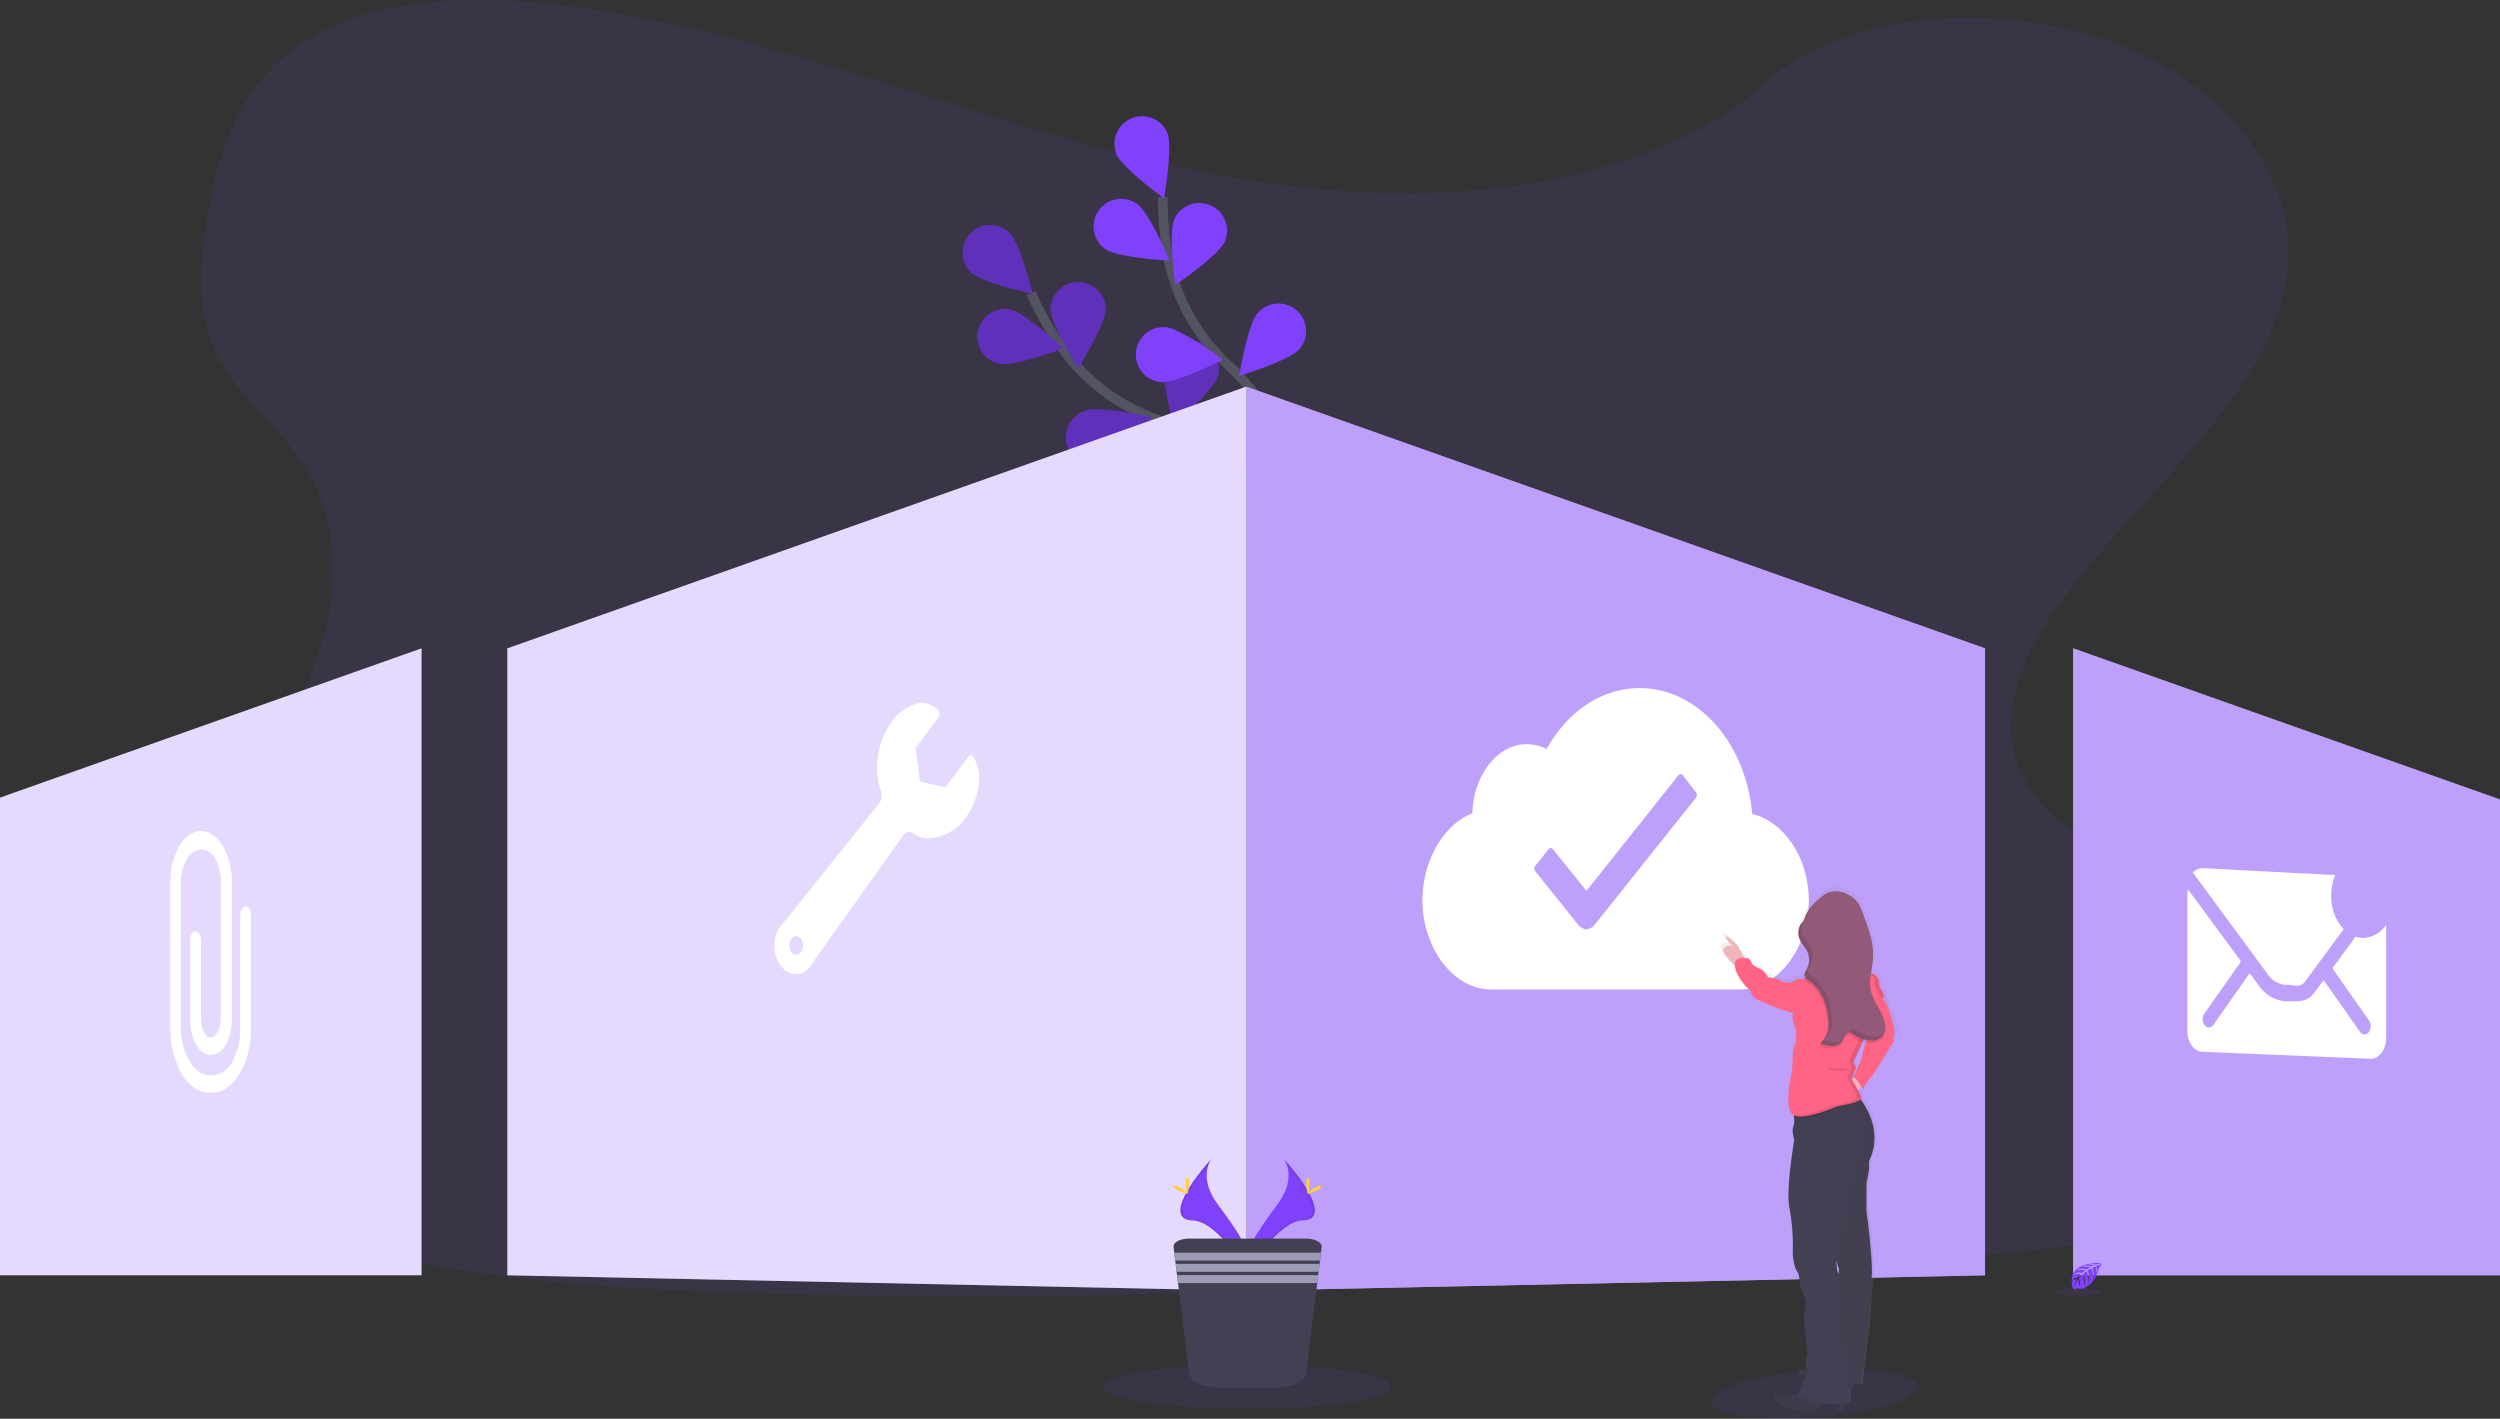 <svg xmlns="http://www.w3.org/2000/svg" xmlns:xlink="http://www.w3.org/1999/xlink" viewBox="0 0 521 295.66"><rect x="0" y="0" width="521" height="295.66" fill="#333333" stroke="none"/><defs><style>.cls-1,.cls-3,.cls-6,.cls-7{fill:#7f41fa;}.cls-1,.cls-17,.cls-8{opacity:0.1;}.cls-1,.cls-13,.cls-4,.cls-6,.cls-7,.cls-8{isolation:isolate;}.cls-2{fill:none;stroke:#535461;stroke-miterlimit:10;stroke-width:2px;}.cls-4{opacity:0.25;}.cls-5{fill:#fff;}.cls-6{opacity:0.2;}.cls-7{opacity:0.5;}.cls-9{fill:#ffd037;}.cls-10{fill:#444053;}.cls-11{fill:#9d9cb5;}.cls-12{fill:url(#linear-gradient);}.cls-13{opacity:0.02;}.cls-14{fill:#efb7b9;}.cls-15{fill:#ff6484;}.cls-16{fill:#925978;}</style><linearGradient id="linear-gradient" x1="433.92" y1="-13689.26" x2="433.92" y2="-13580.02" gradientTransform="matrix(1, 0, 0, -1, -56.96, -13395.2)" gradientUnits="userSpaceOnUse"><stop offset="0" stop-color="gray" stop-opacity="0.25"/><stop offset="0.54" stop-color="gray" stop-opacity="0.12"/><stop offset="1" stop-color="gray" stop-opacity="0.1"/></linearGradient></defs><title>Asset 47</title><g id="Layer_2" data-name="Layer 2"><g id="Layer_1-2" data-name="Layer 1"><path class="cls-1" d="M292.25,40.33c-30.28-.18-59.31-7.92-87.06-16.49S149.93,5.73,120.27,1.53C101.19-1.15,79.45-1.07,64.36,8.1,49.83,16.92,45.42,31.65,43.2,45.28c-1.69,10.25-2.56,21,2.95,30.45,3.83,6.54,10.46,12,15.12,18.21,16.18,21.72,5.8,49.25-10.64,71.24-7.73,10.32-16.7,20.21-22.58,31.13s-8.41,23.35-2.78,34.21,18.48,18.65,32.36,24.07c28.19,11,61.17,13.57,93.28,14.68,71.1,2.48,142.44-1.07,213.58-4.61,26.33-1.32,52.77-2.64,78.6-6.77,14.35-2.3,29.13-5.77,39.4-13.5,13.05-9.83,15.95-26,6.76-37.7-15.38-19.63-56.73-23.6-67.66-44.8-6-11.67-.46-25,7.62-36.12C446.52,101.84,476,80.49,476.92,53.6c.63-18.47-14.22-36.6-36.71-44.78C416.6.2,384.27,2.14,367.39,17.7,350,33.72,319,40.48,292.25,40.33Z"/><g id="db976b58-83c4-4bad-bfc1-713fe8b9d2f6"><path class="cls-2" d="M275,117.9s-13.28-23.53-33.29-30.31A41,41,0,0,1,221,72.08a69.25,69.25,0,0,1-6.12-11"/><path class="cls-3" d="M202.31,56.72c2.27,2.21,12.89,4.5,12.89,4.5s-2.6-10.54-4.88-12.76a5.75,5.75,0,0,0-8,8.26Z"/><path class="cls-3" d="M208.33,75.81c3.12.62,13.28-3.23,13.28-3.23s-8-7.45-11.06-8.06a5.75,5.75,0,0,0-2.22,11.29Z"/><path class="cls-3" d="M230.18,96.44c3-1,9.83-9.48,9.83-9.48s-10.59-2.42-13.59-1.39A5.76,5.76,0,1,0,230,96.5l.15-.06Z"/><path class="cls-3" d="M250.25,108.34c3.13-.51,11.28-7.69,11.28-7.69s-10-4.18-13.16-3.66a5.75,5.75,0,1,0,1.88,11.35Z"/><path class="cls-3" d="M230.44,64.33c0,3.18-5.75,12.39-5.75,12.39s-5.76-9.21-5.76-12.39a5.76,5.76,0,0,1,11.51,0Z"/><path class="cls-3" d="M253.73,78.54c-1,3-9.18,10.1-9.18,10.1s-2.74-10.51-1.79-13.53a5.75,5.75,0,1,1,11,3.44h0Z"/><path class="cls-3" d="M274.47,95.45c-.42,3.16-7.35,11.52-7.35,11.52s-4.47-9.9-4.05-13a5.75,5.75,0,0,1,11.4,1.53Z"/><path class="cls-4" d="M202.31,56.72c2.27,2.21,12.89,4.5,12.89,4.5s-2.6-10.54-4.88-12.76a5.75,5.75,0,0,0-8,8.26Z"/><path class="cls-4" d="M208.33,75.81c3.12.62,13.28-3.23,13.28-3.23s-8-7.45-11.06-8.06a5.75,5.75,0,0,0-2.22,11.29Z"/><path class="cls-4" d="M230.18,96.44c3-1,9.83-9.48,9.83-9.48s-10.59-2.42-13.59-1.39A5.76,5.76,0,1,0,230,96.5l.15-.06Z"/><path class="cls-4" d="M250.25,108.34c3.13-.51,11.28-7.69,11.28-7.69s-10-4.18-13.16-3.66a5.75,5.75,0,1,0,1.88,11.35Z"/><path class="cls-4" d="M230.44,64.33c0,3.18-5.75,12.39-5.75,12.39s-5.76-9.21-5.76-12.39a5.76,5.76,0,0,1,11.51,0Z"/><path class="cls-4" d="M253.73,78.54c-1,3-9.18,10.1-9.18,10.1s-2.74-10.51-1.79-13.53a5.75,5.75,0,1,1,11,3.44h0Z"/><path class="cls-4" d="M274.47,95.45c-.42,3.16-7.35,11.52-7.35,11.52s-4.47-9.9-4.05-13a5.75,5.75,0,0,1,11.4,1.53Z"/><path class="cls-2" d="M274.27,117.44s-2.61-26.9-18.14-41.21a40.93,40.93,0,0,1-12.68-22.58,68.6,68.6,0,0,1-1.13-12.55"/><path class="cls-3" d="M232.58,32c1.18,2.94,10,9.34,10,9.34s1.89-10.7.71-13.65a5.76,5.76,0,0,0-10.74,4.14C232.53,31.91,232.55,32,232.58,32Z"/><path class="cls-3" d="M230.34,51.91c2.6,1.82,13.44,2.41,13.44,2.41s-4.23-10-6.82-11.83a5.75,5.75,0,1,0-6.62,9.41Z"/><path class="cls-3" d="M242,79.64c3.17.27,12.83-4.69,12.83-4.69s-8.7-6.5-11.86-6.77a5.75,5.75,0,1,0-1,11.46Z"/><path class="cls-3" d="M255.49,98.65c3.07.8,13.43-2.46,13.43-2.46s-7.47-7.88-10.55-8.7a5.75,5.75,0,0,0-3.46,11c.19.06.37.11.56.15Z"/><path class="cls-3" d="M255.22,50.38c-1.29,2.9-10.28,9-10.28,9s-1.53-10.75-.24-13.65a5.75,5.75,0,1,1,10.52,4.65Z"/><path class="cls-3" d="M270.75,72.81c-2.1,2.39-12.5,5.51-12.5,5.51s1.75-10.71,3.86-13.1a5.75,5.75,0,1,1,8.65,7.59h0Z"/><path class="cls-3" d="M282.85,96.68c-1.66,2.71-11.38,7.55-11.38,7.55s-.09-10.86,1.58-13.57a5.75,5.75,0,0,1,9.8,6Z"/></g><path class="cls-1" d="M399.48,288.5c1.42,2.9-8.66,6-21.16,6.92-11.19.8-20.4-.51-21.56-2.87s6-5.22,16.92-6.51C385.9,284.61,398.05,285.63,399.48,288.5Z"/><polygon class="cls-5" points="105.73 135.12 259.71 80.58 259.71 268.98 105.73 265.77 105.73 135.12"/><polygon class="cls-6" points="105.73 135.12 259.71 80.58 259.71 268.98 105.73 265.77 105.73 135.12"/><polygon class="cls-5" points="0 166.23 87.84 135.12 87.84 265.77 0 265.77 0 166.23"/><polygon class="cls-6" points="0 166.23 87.84 135.12 87.84 265.77 0 265.77 0 166.23"/><polygon class="cls-5" points="259.71 80.58 413.68 135.12 413.68 265.77 259.71 268.98 259.71 80.58"/><polygon class="cls-7" points="259.71 80.58 413.68 135.12 413.68 265.77 259.71 268.98 259.71 80.58"/><polygon class="cls-5" points="521 166.62 432.05 135.12 432.05 265.77 521 265.77 521 166.62"/><polygon class="cls-7" points="521 166.62 432.05 135.12 432.05 265.77 521 265.77 521 166.62"/><path class="cls-5" d="M51.19,188.91c-.62,0-1.13.85-1.13,1.9v23.64a14.1,14.1,0,0,1-1.6,6.71,5.1,5.1,0,0,1-4,2.9h-1c-1.45,0-2.87-1.08-4-3a13.66,13.66,0,0,1-1.75-6.76v-30.5A9.14,9.14,0,0,1,39,179a3.66,3.66,0,0,1,3-2,3.53,3.53,0,0,1,2.9,2A9.52,9.52,0,0,1,46,183.83v28.48c0,2.08-1,3.92-2.11,3.92-1,0-2-1.57-2-3.92V196c0-1-.51-1.9-1.14-1.9s-1.13.86-1.13,1.9v16.25c0,4.32,1.85,7.58,4.31,7.58a3.71,3.71,0,0,0,3.11-2.1,11,11,0,0,0,1.27-5.48V183.81a14.76,14.76,0,0,0-1.89-7.52c-1.2-2-2.8-3.1-4.51-3.1s-3.3,1.09-4.51,3.1a14.62,14.62,0,0,0-1.89,7.53v30.5a19.11,19.11,0,0,0,2.37,9.49c1.48,2.45,3.48,3.87,5.53,3.87h1c2,0,4-1.42,5.51-3.91a16.07,16.07,0,0,0,1.74-4.2,20.67,20.67,0,0,0,.65-5.13V190.76c0-1-.49-1.9-1.13-1.9Z"/><path class="cls-3" d="M267.58,241.55s2.86,3.76-1.33,9.41-7.65,10.45-6.25,14c0,0,6.32-10.51,11.47-10.63S273.23,247.88,267.58,241.55Z"/><path class="cls-8" d="M267.58,241.55a5.39,5.39,0,0,1,.58,1.18c5,5.9,7.69,11.4,2.87,11.54-4.5.13-9.89,8.16-11.18,10.19a4,4,0,0,0,.15.49s6.32-10.51,11.47-10.64S273.23,247.88,267.58,241.55Z"/><path class="cls-9" d="M272.9,246.33c0,1.32-.15,2.39-.33,2.39s-.33-1.07-.33-2.39.18-.7.37-.7S272.9,245,272.9,246.33Z"/><path class="cls-9" d="M274.73,247.91c-1.16.63-2.17,1-2.25.85s.78-.8,1.93-1.45.7-.17.79,0S275.89,247.28,274.73,247.91Z"/><path class="cls-3" d="M252.43,241.55s-2.86,3.76,1.33,9.41,7.64,10.45,6.24,14c0,0-6.31-10.51-11.46-10.63S246.77,247.88,252.43,241.55Z"/><path class="cls-8" d="M252.43,241.55a5,5,0,0,0-.58,1.18c-5,5.9-7.7,11.4-2.87,11.54,4.49.13,9.89,8.16,11.18,10.19a4,4,0,0,1-.16.49s-6.31-10.51-11.46-10.64S246.77,247.88,252.43,241.55Z"/><path class="cls-9" d="M247.11,246.33c0,1.32.14,2.39.33,2.39s.33-1.07.33-2.39-.19-.7-.37-.7S247.11,245,247.11,246.33Z"/><path class="cls-9" d="M245.28,247.91c1.16.63,2.17,1,2.25.85s-.78-.8-1.93-1.45-.7-.17-.79,0S244.1,247.28,245.28,247.91Z"/><ellipse class="cls-1" cx="260" cy="289" rx="29.97" ry="4.6"/><path class="cls-10" d="M275.43,259.88l-.14,1.17-.21,1.65-.08.69-.2,1.65-.09.69-.2,1.65-2.29,18.81c-.21,1.67-3,3-6.26,3H254.05c-3.31,0-6.05-1.31-6.26-3l-2.29-18.81-.21-1.65-.08-.69-.2-1.65-.09-.69-.2-1.65-.14-1.17c-.12-1,1.37-1.76,3.24-1.76h24.37C274.07,258.12,275.55,258.93,275.43,259.88Z"/><polygon class="cls-11" points="275.29 261.05 275.08 262.7 244.92 262.7 244.72 261.05 275.29 261.05"/><polygon class="cls-11" points="275 263.39 274.8 265.04 245.21 265.04 245.01 263.39 275 263.39"/><polygon class="cls-11" points="274.71 265.74 274.51 267.39 245.5 267.39 245.29 265.74 274.71 265.74"/><path class="cls-5" d="M201.74,157.78l-4.61,6.14a.38.38,0,0,1-.36.15L192,162.93a.51.51,0,0,1-.33-.44l-.85-6.32a.63.63,0,0,1,.11-.48l4.61-6.12a1.33,1.33,0,0,0-.11-1.65,5,5,0,0,0-3.27-1.45H192a9.17,9.17,0,0,0-6.17,4,16.29,16.29,0,0,0-2.31,14.22,2.69,2.69,0,0,1-.28,2.68c-.76,1-20.52,25.62-20.52,25.62-1.85,2.11-1.71,6,0,8.29a4.13,4.13,0,0,0,3.22,1.74,3.61,3.61,0,0,0,3-1.79s18.43-26,19.33-27.18a1.43,1.43,0,0,1,1.14-.69,1.48,1.48,0,0,1,.88.32,5.81,5.81,0,0,0,3.33,1,9.87,9.87,0,0,0,7.42-4,14.58,14.58,0,0,0,3-8.18,9,9,0,0,0-1.1-4.65.7.7,0,0,0-.93-.37.79.79,0,0,0-.31.26Zm-34.8,40.58a1.22,1.22,0,0,1-1.69.35,1.17,1.17,0,0,1-.35-.35,2.4,2.4,0,0,1,0-2.71,1.22,1.22,0,0,1,1.69-.35,1.17,1.17,0,0,1,.35.35,2.41,2.41,0,0,1,0,2.71Z"/><path class="cls-5" d="M365.16,169.64c-1.28-14.75-11.28-26.24-23.44-26.24-8.05,0-15.14,5-19.4,12.69a9.19,9.19,0,0,0-4.23-1c-6.15,0-11.12,6.76-11.23,14.39-6.28,2.5-10.42,10.15-10.42,18.18,0,9.85,6.4,18.54,14.29,18.54h51.93c7.89,0,14.29-8.7,14.29-18.54,0-8.76-5.1-16.49-11.79-18Zm-11.73-3.38-21,26.34h0a2.65,2.65,0,0,1-1.83,1.08,2.59,2.59,0,0,1-1.83-1.12l-8.82-11a.89.89,0,0,1,0-1.11l2.79-3.49a.58.58,0,0,1,.44-.24.55.55,0,0,1,.44.24l7,8.7,19.18-24.11a.57.57,0,0,1,.44-.23.55.55,0,0,1,.44.23l2.75,3.56a.9.9,0,0,1,0,1.13Z"/><path class="cls-5" d="M492.45,195.46a5.13,5.13,0,0,1-1.55-.25l-4.71,6.41a.29.29,0,0,0,0,.37l7.49,10.64a2.14,2.14,0,0,1,0,2.44,1.1,1.1,0,0,1-1.83,0l-7.47-10.63a.18.18,0,0,0-.24-.05l-.05.05-1.82,2.47c-1.52,2.06-3.54,1.75-5.72,1.77a7.41,7.41,0,0,1-5.83-3.31L469,203a.18.18,0,0,0-.24-.05.12.12,0,0,0-.05.05l-7.47,10.63a1.1,1.1,0,0,1-1.83,0,2.14,2.14,0,0,1,0-2.44l7.5-10.64a.4.4,0,0,0,0-.37l-10.73-14.56c-.13-.17-.34-.05-.34.19v29.13c0,2.34,1.45,4.26,3.19,4.26l35.05,1.45c1.75,0,3.18-1.94,3.18-4.26V192.73A5.94,5.94,0,0,1,492.45,195.46Z"/><path class="cls-5" d="M485.83,186.62a11.28,11.28,0,0,1,.82-4.25L459,180.92a2.7,2.7,0,0,0-2,.93l15.62,21.22a4.84,4.84,0,0,0,3.89,2.18c1.45,0,2.87.68,3.9-.73l8-10.88A10.05,10.05,0,0,1,485.83,186.62Z"/><path class="cls-3" d="M437.81,263.21s-6.82-.41-6,4.35a1.18,1.18,0,0,0,.6,1.23s0-.36.7-.24a3.07,3.07,0,0,0,.74,0,1.52,1.52,0,0,0,.91-.38h0s1.93-.79,2.66-3.92c0,0,.55-.68.53-.86l-1.15.48a2.05,2.05,0,0,1,.08,1.52s0-1.49-.25-1.45c-.05,0-.6.29-.6.29a3.44,3.44,0,0,1,.17,2.49s.19-1.78-.39-2.41l-.8.48a3.64,3.64,0,0,1,.25,2.72,5.11,5.11,0,0,0-.42-2.6l-.74.57a3.43,3.43,0,0,1,.29,2.48s-.06-2.17-.45-2.34a5.09,5.09,0,0,0-.74.8s.49,1.07.2,1.63c0,0-.2-1.45-.36-1.45a4.86,4.86,0,0,0-.7,1.62,3.49,3.49,0,0,1,.55-1.71,2,2,0,0,0-1,.49s.1-.69,1.14-.74a4.59,4.59,0,0,1,.67-.78,4.08,4.08,0,0,0-1.66.2,1.85,1.85,0,0,1,1.85-.36l.72-.59a6.25,6.25,0,0,0-1.93,0,2.37,2.37,0,0,1,2.13-.15l.79-.48a6.78,6.78,0,0,0-1.85-.16,2.8,2.8,0,0,1,2.08,0l.56-.26s-.84-.16-1.09-.19-.27-.1-.27-.1a3.12,3.12,0,0,1,1.6.18A6.72,6.72,0,0,0,437.81,263.21Z"/><ellipse class="cls-1" cx="433.12" cy="269.22" rx="4.82" ry="0.82"/><path class="cls-12" d="M395.05,215.56s.56-.54.38-.9a.83.83,0,0,1,0-.72s-1.25-4.9-1.71-5.39a3.8,3.8,0,0,1-.7-1.22.57.57,0,0,0,.07-.31,2.52,2.52,0,0,0-.48-1.37,3.41,3.41,0,0,1-.58-1.81v-.24h0a2.43,2.43,0,0,0-1.67-1.49c.16-1,.38-2.07.45-3.12.21-3.27-1-6.45-2.2-9.51a10.78,10.78,0,0,0-1.05-2.16,6.29,6.29,0,0,0-4.52-2.46,4.35,4.35,0,0,0-1.93.18,6.27,6.27,0,0,0-1.67,1.12c-.51.44-1,.88-1.51,1.35l-.06.06-.17.18-.07.07-.15.18-.06.06-.21.25h0c-.06.08-.13.16-.18.24l-.06.08-.13.18-.06.1-.11.18-.05.09a2.49,2.49,0,0,0-.15.28l-.18.39v.05l-.1.26a9.41,9.41,0,0,1-.42.91h0l0,.05-.35.42a3.57,3.57,0,0,0-.4.68l0,.07a.36.36,0,0,1,0,.11l0,.09a.61.61,0,0,1,0,.11v.09l0,.11v.09a.2.2,0,0,1,0,.11v1.33l0,.12v.08l0,.14a.1.1,0,0,0,0,.06s.05.13.08.2a5.68,5.68,0,0,0,.54.92l.43.57.21.29a4.78,4.78,0,0,1,.38.61,4.18,4.18,0,0,1-.15,4.16l-.17.27a1.36,1.36,0,0,0-.2.48,1.06,1.06,0,0,0,.28.83l-.43.11-.6.17a6.46,6.46,0,0,0-.88,0,2.45,2.45,0,0,0-1.06.68s-1.84.22-2.45-.32a7.16,7.16,0,0,0-2.72-.72,4.55,4.55,0,0,0-1.25-1.53c-.64-.36-2.21-1-2.26-1.39a3.13,3.13,0,0,0-.6-1,5.14,5.14,0,0,0-1-.12l-.1-.17-1.3-2.23s-1.61-1.89-2.49-2.07,1.23,2,1.33,2.11a1.37,1.37,0,0,0-1.93.32c-.68.76,1.14,2.55,2.27,3.54l.18.16a1.57,1.57,0,0,0,.05.3c.5,2.65,3.32,4.95,3.32,4.95s.32,1.48,1.38,1.84c.85.29,5.39,2.35,7.76,2.76a4,4,0,0,0,.55,3.45s.23,3.1-.27,3.51-.49,4.9-.49,4.9-1.93,7.82,0,9.49a1.73,1.73,0,0,0,.41.25c0,.12,0,.24.05.38a3.84,3.84,0,0,1-.09,1.93c-.48.76.16,2.83.16,2.83s-1.87,10.57-1,14.3a42.85,42.85,0,0,1,.73,8.46s-.28,3.28,1.15,5.26a5.56,5.56,0,0,1,.28,1.45,8.38,8.38,0,0,0,.74,2.74c.32.63,1,3.29.42,4s.59,8.55.59,8.55-.92,2.41,0,3.68l0,0a6.88,6.88,0,0,1-1.62-.23c-1-.35-.26,1,1,1.86-.54,1.22-1.27,2.85-1.52,3.39a13.48,13.48,0,0,1-4.42.18c-1.71-.4.74,2.34,3,2.84a21.57,21.57,0,0,0,4.94.36l1.49-1.64a19.15,19.15,0,0,0,3.63.13l-.13,1.53H384v-1.59c.55-.05,1.13-.12,1.71-.23,0,0,0-1.67-.07-3.25l.54.05.08-.88,1.9.34,1.71-14s.19-5.22.6-8.14-.88-12.73-.88-12.73-.09-.49-.18-1.39,0-6.21,0-6.21a18.82,18.82,0,0,0,.55-3.15,5.3,5.3,0,0,1,.05-1.49c2.9-5.91-.67-11.25-1.91-12.83a.42.42,0,0,0,.12-.26.17.17,0,0,0,0-.1,11.37,11.37,0,0,0-.7-1.45l.73-.92.43.63a8.75,8.75,0,0,1,1.57-2.42c.79-.66,4.57-7,4.57-7s.88-.59.41-1.08S395.05,215.56,395.05,215.56Zm-11.62,49.75a1.36,1.36,0,0,0-.33-.54s-.14-1-.19-2.21c.28,1,.56,1.67.56,1.67Zm2.17,23V288h.07Zm.57-64v-.05a.72.72,0,0,1,.3-.65.32.32,0,0,0,.16-.31,1.14,1.14,0,0,0-.22-.56c.09.07.37.22.57-.34a.84.84,0,0,0,0-.27,2.25,2.25,0,0,0-.55-1.27l2.09-4.4a4.18,4.18,0,0,0,.7.16h0c-.55,1.7-1,3.71-1,3.71l-1.61,3.55a.83.83,0,0,1,.28.21Z"/><path class="cls-10" d="M379.23,285.54a12.54,12.54,0,0,1-4-.12c-1.32-.46.41,1.93,2.19,2.51a17,17,0,0,0,3.87.66l2.09-2,2.23.17-.39,2.18.69.07.27-2.85Z"/><path class="cls-8" d="M379.23,285.54a12.54,12.54,0,0,1-4-.12c-1.32-.46.41,1.93,2.19,2.51a17,17,0,0,0,3.87.66l2.09-2,2.23.17-.39,2.18.69.07.27-2.85Z"/><path class="cls-10" d="M375.31,290.52s-3.26.71-4.91.31.72,2.32,3,2.81a21.18,21.18,0,0,0,4.77.36l2.32-2.63,2.71-.05-.22,2.7h.85v-3.5Z"/><path class="cls-8" d="M375.31,290.52s-3.26.71-4.91.31.72,2.32,3,2.81a21.18,21.18,0,0,0,4.77.36l2.32-2.63,2.71-.05-.22,2.7h.85v-3.5Z"/><path class="cls-10" d="M387.34,228.59s5.58,6.2,2.24,13.2a5.21,5.21,0,0,0-.05,1.47,20.22,20.22,0,0,1-.53,3.12s-.09,5.26,0,6.16.18,1.37.18,1.37,1.24,9.72.84,12.62-.58,8.07-.58,8.07l-1.65,13.91-8.56-1.6,3.87-19.09.14-3.38s-1.61-4.14-.9-6.24-.18-28.8-.18-28.8Z"/><path class="cls-13" d="M387.34,228.59s5.58,6.2,2.24,13.2a5.21,5.21,0,0,0-.05,1.47,20.22,20.22,0,0,1-.53,3.12s-.09,5.26,0,6.16.18,1.37.18,1.37,1.24,9.72.84,12.62-.58,8.07-.58,8.07l-1.65,13.91-8.56-1.6,3.87-19.09.14-3.38s-1.61-4.14-.9-6.24-.18-28.8-.18-28.8Z"/><path class="cls-10" d="M383.25,258.55c-1,1.87-.36,6.42-.36,6.42,1.29,1.12.58,10.84.58,10.84s.89,9.58,1.45,10.7.48,5.7.48,5.7a16.42,16.42,0,0,1-10.83-1.38s2.09-4.77,2.14-5,.3.21.38.31l-.38-.54c-.9-1.24,0-3.65,0-3.65s-1.12-7.73-.58-8.47-.09-3.35-.4-4a8.56,8.56,0,0,1-.72-2.72,5.32,5.32,0,0,0-.27-1.43c-1.38-2-1.11-5.21-1.11-5.21a42.79,42.79,0,0,0-.71-8.38c-.8-3.71,1-14.18,1-14.18s-.6-2-.16-2.81a3.86,3.86,0,0,0,.09-1.94c-.11-1-.31-1.86-.31-1.86l12.18-2.15c.25.43.48.84.7,1.24,4,7.43,1.31,10.19,1.31,10.19l-2.58,7.94S384.23,256.68,383.25,258.55Z"/><path class="cls-14" d="M364,200.37l-1.74,1.45s-.35-.27-.8-.68c-1.09-1-2.85-2.76-2.19-3.52a1.33,1.33,0,0,1,1.83-.34l0,0c-.09-.11-2.11-2.27-1.28-2.09s2.42,2.05,2.42,2.05l1.24,2.21Z"/><polygon class="cls-14" points="387.26 224.45 385.21 225.07 386.76 227.79 388.55 225.47 387.26 224.45"/><circle class="cls-14" cx="382.44" cy="193.06" r="5.84"/><path class="cls-14" d="M379,195.19s5.31,8.43.27,9.14,6.76,5.84,6.76,5.84l4.42-4.45s-4.59-7.94-3.87-11S379,195.19,379,195.19Z"/><path class="cls-8" d="M386.44,230.08a29.63,29.63,0,0,1-3.59.83s-6.58,2.9-9,1.93c-.11-1-.31-1.86-.31-1.86l12.15-2.14C386,229.27,386.22,229.68,386.44,230.08Z"/><path class="cls-15" d="M392.48,208l-1.19,2.46L390,213.26l-.19.4-1.59,3.43-2,4.35s.72.85.48,1.52-.53.35-.57.31.48.64.08.89a.85.85,0,0,0-.26.85,32.15,32.15,0,0,1,2,3.7c.31,1-5,1.83-5,1.83s-7.54,3.34-9.42,1.69,0-9.4,0-9.4,0-4.46.49-4.86.26-3.48.26-3.48c-1.29-2.37-.4-3.7-.4-3.7l-.35-6.07s.58-.62,1-.66a4,4,0,0,1,.85,0l.58-.18a4.88,4.88,0,0,1,2.32-.27c.62.31,4.64-.48,4.64-.48a47.58,47.58,0,0,1,5.21-.49,5.3,5.3,0,0,1,1.77.2,2.36,2.36,0,0,1,1.71,1.5,3.11,3.11,0,0,0,.53,2C392.79,207.55,392.48,208,392.48,208Z"/><path class="cls-8" d="M364,200.37l-1.74,1.45s-.35-.27-.8-.68c-.14-1.5,1.14-1.7,2-1.66Z"/><path class="cls-15" d="M374.19,204.7l-.76,0s-1.78.22-2.36-.31a6.56,6.56,0,0,0-2.63-.72,4.39,4.39,0,0,0-1.2-1.51c-.63-.36-2.14-1-2.19-1.39a3,3,0,0,0-.58-1s-3.34-.8-2.85,1.83,3.21,4.9,3.21,4.9.32,1.45,1.34,1.83,7.67,3.48,8.74,2.68S374.19,204.7,374.19,204.7Z"/><path class="cls-8" d="M392.07,206.37a3.1,3.1,0,0,1-.53-2.05,2.38,2.38,0,0,0-1.71-1.5,5,5,0,0,0-.87-.17,2.39,2.39,0,0,1,1.69,1.49,3.08,3.08,0,0,0,.53,2.05c.71,1.16.4,1.66.4,1.66l-1.19,2.45-1.34,2.78-.19.39-1.59,3.44-2,4.35s.71.85.49,1.52-.54.35-.58.31.48.63.09.89a.85.85,0,0,0-.27.85,30.62,30.62,0,0,1,2,3.7c.31,1-5,1.83-5,1.83s-5.24,2.32-8.07,2.14c2.42.94,9-2,9-2s5.32-.84,5-1.82a32.15,32.15,0,0,0-2-3.7.85.85,0,0,1,.27-.85c.38-.26-.05-.84-.09-.89s.37.31.58-.31-.48-1.52-.48-1.52l2-4.35,1.59-3.44.19-.39,1.34-2.77,1.19-2.46S392.79,207.53,392.07,206.37Z"/><path class="cls-15" d="M391.67,207.37l.8.67a3.82,3.82,0,0,0,.67,1.2c.45.49,1.65,5.35,1.65,5.35a.88.88,0,0,0,0,.71c.18.36-.35.9-.35.9s-.27-.09.17.4-.4,1.07-.4,1.07-3.65,6.24-4.41,6.91a8.92,8.92,0,0,0-1.52,2.42s-1.58-2.5-2-2.55l1.56-3.52s1.07-4.9,1.87-5.8-.4-4-.4-4Z"/><path class="cls-8" d="M392.18,216.46a3.27,3.27,0,0,1-2.9.86,2.57,2.57,0,0,1-.46-.07l-.67-.16a7.07,7.07,0,0,1-2.22-1.09,1.29,1.29,0,0,0-.48-.28,1,1,0,0,0-1.05.56c-.23.36-.34.79-.57,1.15a2.65,2.65,0,0,1-2.19,1.07,7.48,7.48,0,0,1-2.48-.48,7.44,7.44,0,0,0,1.59-2.64,6.37,6.37,0,0,0,.13-2c-.2-3.16-1.29-6.49-3.87-8.32a2.9,2.9,0,0,1-1.13-1.18,4.89,4.89,0,0,1,2.32-.27c.62.31,4.64-.49,4.64-.49a50.62,50.62,0,0,1,5.22-.48,5.5,5.5,0,0,1,1.76.19,11.45,11.45,0,0,0-.14,4,9,9,0,0,0,.88,2.35c.23.44.48.88.72,1.32a9.65,9.65,0,0,1,1.45,3.81A2.93,2.93,0,0,1,392.18,216.46Z"/><path class="cls-8" d="M383.37,222.74a3,3,0,0,1,1-.09,1.88,1.88,0,0,1,.78.46H382.9a3,3,0,0,1-1.93-.39C381.37,222.32,382.79,222.81,383.37,222.74Z"/><path class="cls-16" d="M375.43,192.38a3.44,3.44,0,0,0-.4,3.35c.37.87,1.07,1.54,1.51,2.37a4.27,4.27,0,0,1-.15,4.13,1.87,1.87,0,0,0-.35.74c-.11.68.59,1.17,1.16,1.57,2.57,1.83,3.66,5.16,3.86,8.31a6.12,6.12,0,0,1-.12,2,7.44,7.44,0,0,1-1.59,2.64,7.74,7.74,0,0,0,2.48.48A2.65,2.65,0,0,0,384,216.9c.23-.36.34-.79.57-1.16a1,1,0,0,1,1.05-.56,1.44,1.44,0,0,1,.48.28,7,7,0,0,0,3.35,1.32,3.25,3.25,0,0,0,2.9-.86,3,3,0,0,0,.55-2.15c-.23-2.7-2.52-4.84-3.05-7.48-.43-2.15.35-4.35.49-6.54.21-3.24-1-6.39-2.13-9.42a10.28,10.28,0,0,0-1-2.15,6,6,0,0,0-4.35-2.42A4.14,4.14,0,0,0,381,186a6.18,6.18,0,0,0-1.62,1.1,11.37,11.37,0,0,0-2.9,3.28c-.26.54-.43,1.12-.72,1.64"/><g class="cls-17"><path d="M376.48,191.2c.28-.53.48-1.11.72-1.65a6.84,6.84,0,0,1,.92-1.39,7.87,7.87,0,0,0-1.64,2.15c-.25.53-.42,1.09-.69,1.6l.35-.3c-.09.13-.17.25-.25.39A3.85,3.85,0,0,0,376.48,191.2Z"/><path d="M390.19,216a7.19,7.19,0,0,1-3.35-1.32,1.47,1.47,0,0,0-.48-.29,1,1,0,0,0-1.05.57c-.05.08-.09.16-.13.24a.72.72,0,0,1,.48,0,1.51,1.51,0,0,1,.49.29,6.89,6.89,0,0,0,3.35,1.31,3.29,3.29,0,0,0,2.9-.85,2,2,0,0,0,.22-.34A3.74,3.74,0,0,1,390.19,216Z"/><path d="M382.53,217.21a7.8,7.8,0,0,1-2.48-.48,7.39,7.39,0,0,0,1.59-2.65,6.28,6.28,0,0,0,.13-2c-.2-3.16-1.29-6.49-3.87-8.32-.56-.4-1.26-.89-1.16-1.57a2.21,2.21,0,0,1,.36-.74,4.27,4.27,0,0,0,.15-4.13c-.44-.83-1.14-1.51-1.51-2.37a3.48,3.48,0,0,1,.15-3,4.59,4.59,0,0,1-.39.37,4,4,0,0,1-.33.39,3.51,3.51,0,0,0-.15,3c.37.87,1.08,1.54,1.51,2.37a4.27,4.27,0,0,1-.14,4.13,2,2,0,0,0-.36.74c-.11.68.6,1.17,1.16,1.57,2.57,1.83,3.67,5.16,3.87,8.31a6.72,6.72,0,0,1-.12,2,7.46,7.46,0,0,1-1.6,2.64,7.86,7.86,0,0,0,2.49.48A2.63,2.63,0,0,0,384,216.9l.09-.15A3,3,0,0,1,382.53,217.21Z"/></g></g></g></svg>
